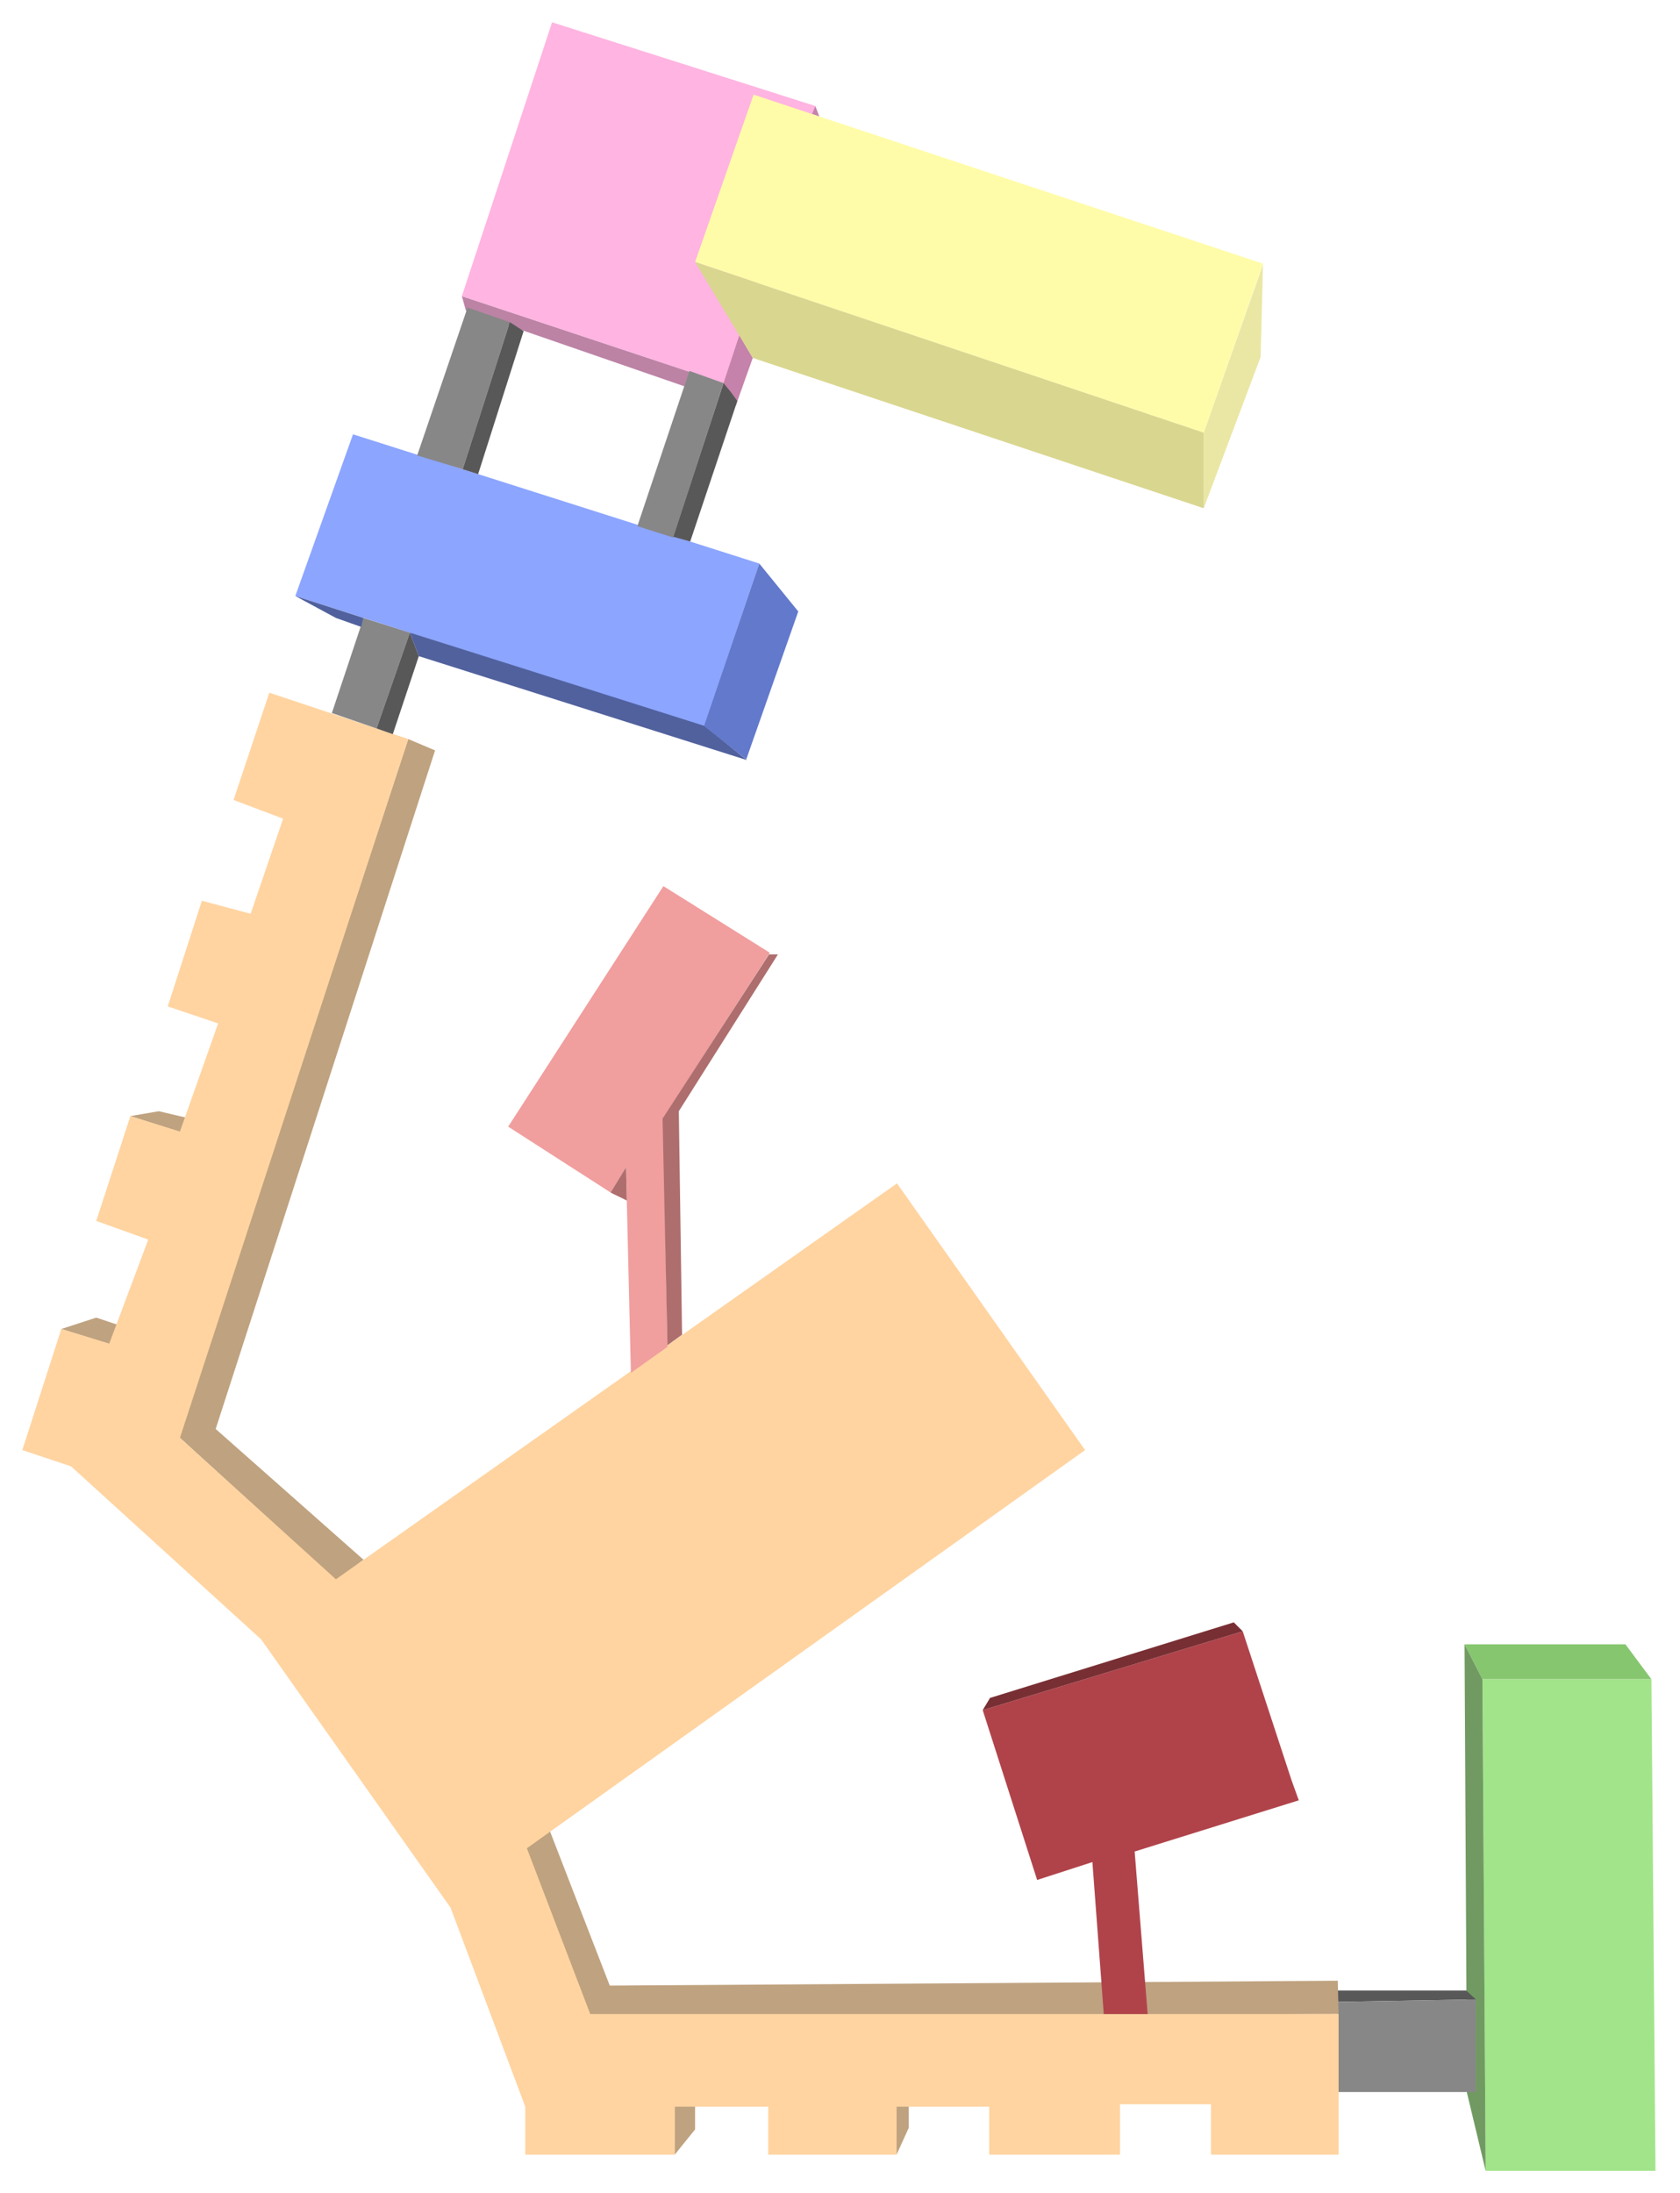 <svg width="678" height="885" viewBox="0 0 678 885" fill="none" xmlns="http://www.w3.org/2000/svg">
<g filter="url(#filter0_d_77_200)">
<path d="M652.971 661.513H588.044L595.259 675.613H663.464L652.971 661.513Z" fill="#86C66F"/>
<path d="M663.464 675.613H595.258L596.57 874H665.104L663.464 675.613Z" fill="#A2E48A"/>
<path d="M596.57 874L589.028 842.52L588.044 661.513L595.259 675.613L596.57 874Z" fill="#719A62"/>
<path d="M588.7 801.203L592.635 804.81L536.89 805.794V801.203H588.7Z" fill="#585858"/>
<path d="M592.635 842.193H536.89V805.786L592.635 804.811V842.193Z" fill="#878787"/>
<path d="M288.66 152.921L295.219 132.918L300.793 142.427L293.907 161.774L288.66 152.921Z" fill="#C582AA"/>
<path d="M185.04 123.409L183.401 117.507L275.216 148.003L273.248 153.905L185.04 123.409Z" fill="#BC83A5"/>
<path d="M219.799 7L183.401 117.506L288.988 152.593L326.042 40.775L219.799 7Z" fill="#FFB4E1"/>
<path d="M327.682 45.038L326.042 40.775L324.731 44.054L327.682 45.038Z" fill="#C582AA"/>
<path d="M208.978 743.491L218.815 736.604L243.081 799.236L536.89 797.268L537.218 810.713L235.211 811.696L208.978 743.491Z" fill="#BFA27F"/>
<path d="M161.758 296.219L172.579 300.81L84.043 574.616L143.723 627.41L132.574 635.608L69.287 577.895L161.758 296.219Z" fill="#BFA27F"/>
<path d="M277.511 857.276L269.313 867.441V847.767H277.511V857.276Z" fill="#BFA27F"/>
<path d="M35.84 529.692L21.74 534.283L41.742 540.513L44.694 532.643L35.84 529.692Z" fill="#BFA27F"/>
<path d="M61.089 446.402L49.612 448.37L69.943 454.928L72.238 449.026L61.089 446.402Z" fill="#BFA27F"/>
<path d="M363.752 856.621L358.834 867.442L358.506 847.439H363.752V856.621Z" fill="#BFA27F"/>
<path d="M208.978 848.095L178.81 767.756L102.406 659.545L25.675 589.7L6 583.142L21.74 534.283L41.087 540.185L56.826 498.212L35.84 490.67L49.612 448.37L69.615 454.6L85.027 410.988L64.696 404.101L78.469 361.473L98.143 366.719L111.26 328.354L91.257 320.812L105.685 277.527L161.758 296.218L69.615 578.223L132.574 635.28L359 475.5L434.909 583.142L209.633 743.819L235.211 810.713H442.451H460.158H537.218V867.441H485.736V847.111H449.009V867.441H396.216V848.095H358.834V867.441H307.023V848.095H269.314V867.441H208.978V848.095Z" fill="#FFD4A1"/>
<path d="M437.86 749.394L442.451 810.713H460.158L454.912 745.131L521.15 724.472L518.199 716.275L498.524 656.267L393.592 688.074L415.562 756.608L437.86 749.394Z" fill="#B0434A"/>
<path d="M396.543 683.155L393.592 688.074L498.524 656.266L494.917 652.659L396.543 683.155Z" fill="#782F33"/>
<path d="M249.639 469.028L251.606 551.99L266.362 541.497L264.723 449.025L307.679 382.459L264.723 355.57L202.092 452.632L243.408 479.193L249.639 469.028Z" fill="#F19E9E"/>
<path d="M249.967 482.473C247.999 481.38 243.671 479.456 243.408 479.194L249.639 469.028L249.967 482.473Z" fill="#AE6E6E"/>
<path d="M264.395 449.354L266.362 540.841L272.265 536.578L270.953 446.402L310.958 383.115H307.351L264.395 449.354Z" fill="#AE6E6E"/>
<path d="M143.723 247.359L130.935 285.725L148.97 291.955L162.414 253.262L143.723 247.359Z" fill="#878787"/>
<path d="M162.414 253.262L148.97 291.955L155.528 294.251L166.021 262.771L162.414 253.262Z" fill="#585858"/>
<path d="M281.118 291.3L116.178 238.506L139.46 173.252L303.416 225.39L281.118 291.3Z" fill="#8CA5FF"/>
<path d="M166.021 262.772L162.414 253.263L281.446 290.973L298.498 304.745L166.021 262.772Z" fill="#50619D"/>
<path d="M281.118 290.972L303.416 225.39L319.156 244.736L298.17 304.417L281.118 290.972Z" fill="#6279CC"/>
<path d="M132.574 247.36L116.178 238.507L143.723 247.36L142.739 250.968L132.574 247.36Z" fill="#50619D"/>
<path d="M506.722 104.718L482.784 172.596V203.091L505.738 142.1L506.722 104.718Z" fill="#EAE7A5"/>
<path d="M506.722 104.39L301.121 36.185L277.511 103.734L482.785 172.596L506.722 104.39Z" fill="#FFFCA9"/>
<path d="M300.793 142.428L277.511 103.734L482.785 172.596V203.092L300.793 142.428Z" fill="#D9D690"/>
<path d="M294.563 159.808L275.544 216.537L268.658 214.569L288.988 152.594L291.94 156.201L294.563 159.808Z" fill="#585858"/>
<path d="M185.696 122.098L165.365 181.778L183.728 187.352L202.747 128L185.696 122.098Z" fill="#878787"/>
<path d="M254.23 210.306L275.216 147.675L288.988 152.593L268.658 214.897L254.23 210.306Z" fill="#878787"/>
<path d="M189.959 189.32L183.729 187.352L202.747 128L208.322 131.607L189.959 189.32Z" fill="#585858"/>
</g>
<defs>
<filter id="filter0_d_77_200" x="0" y="0" width="677.104" height="885" filterUnits="userSpaceOnUse" color-interpolation-filters="sRGB">
<feFlood flood-opacity="0" result="BackgroundImageFix"/>
<feColorMatrix in="SourceAlpha" type="matrix" values="0 0 0 0 0 0 0 0 0 0 0 0 0 0 0 0 0 0 127 0" result="hardAlpha"/>
<feOffset dx="3" dy="2"/>
<feGaussianBlur stdDeviation="4.5"/>
<feComposite in2="hardAlpha" operator="out"/>
<feColorMatrix type="matrix" values="0 0 0 0 0.013 0 0 0 0 0.013 0 0 0 0 0.013 0 0 0 0.2 0"/>
<feBlend mode="normal" in2="BackgroundImageFix" result="effect1_dropShadow_77_200"/>
<feBlend mode="normal" in="SourceGraphic" in2="effect1_dropShadow_77_200" result="shape"/>
</filter>
</defs>
</svg>
